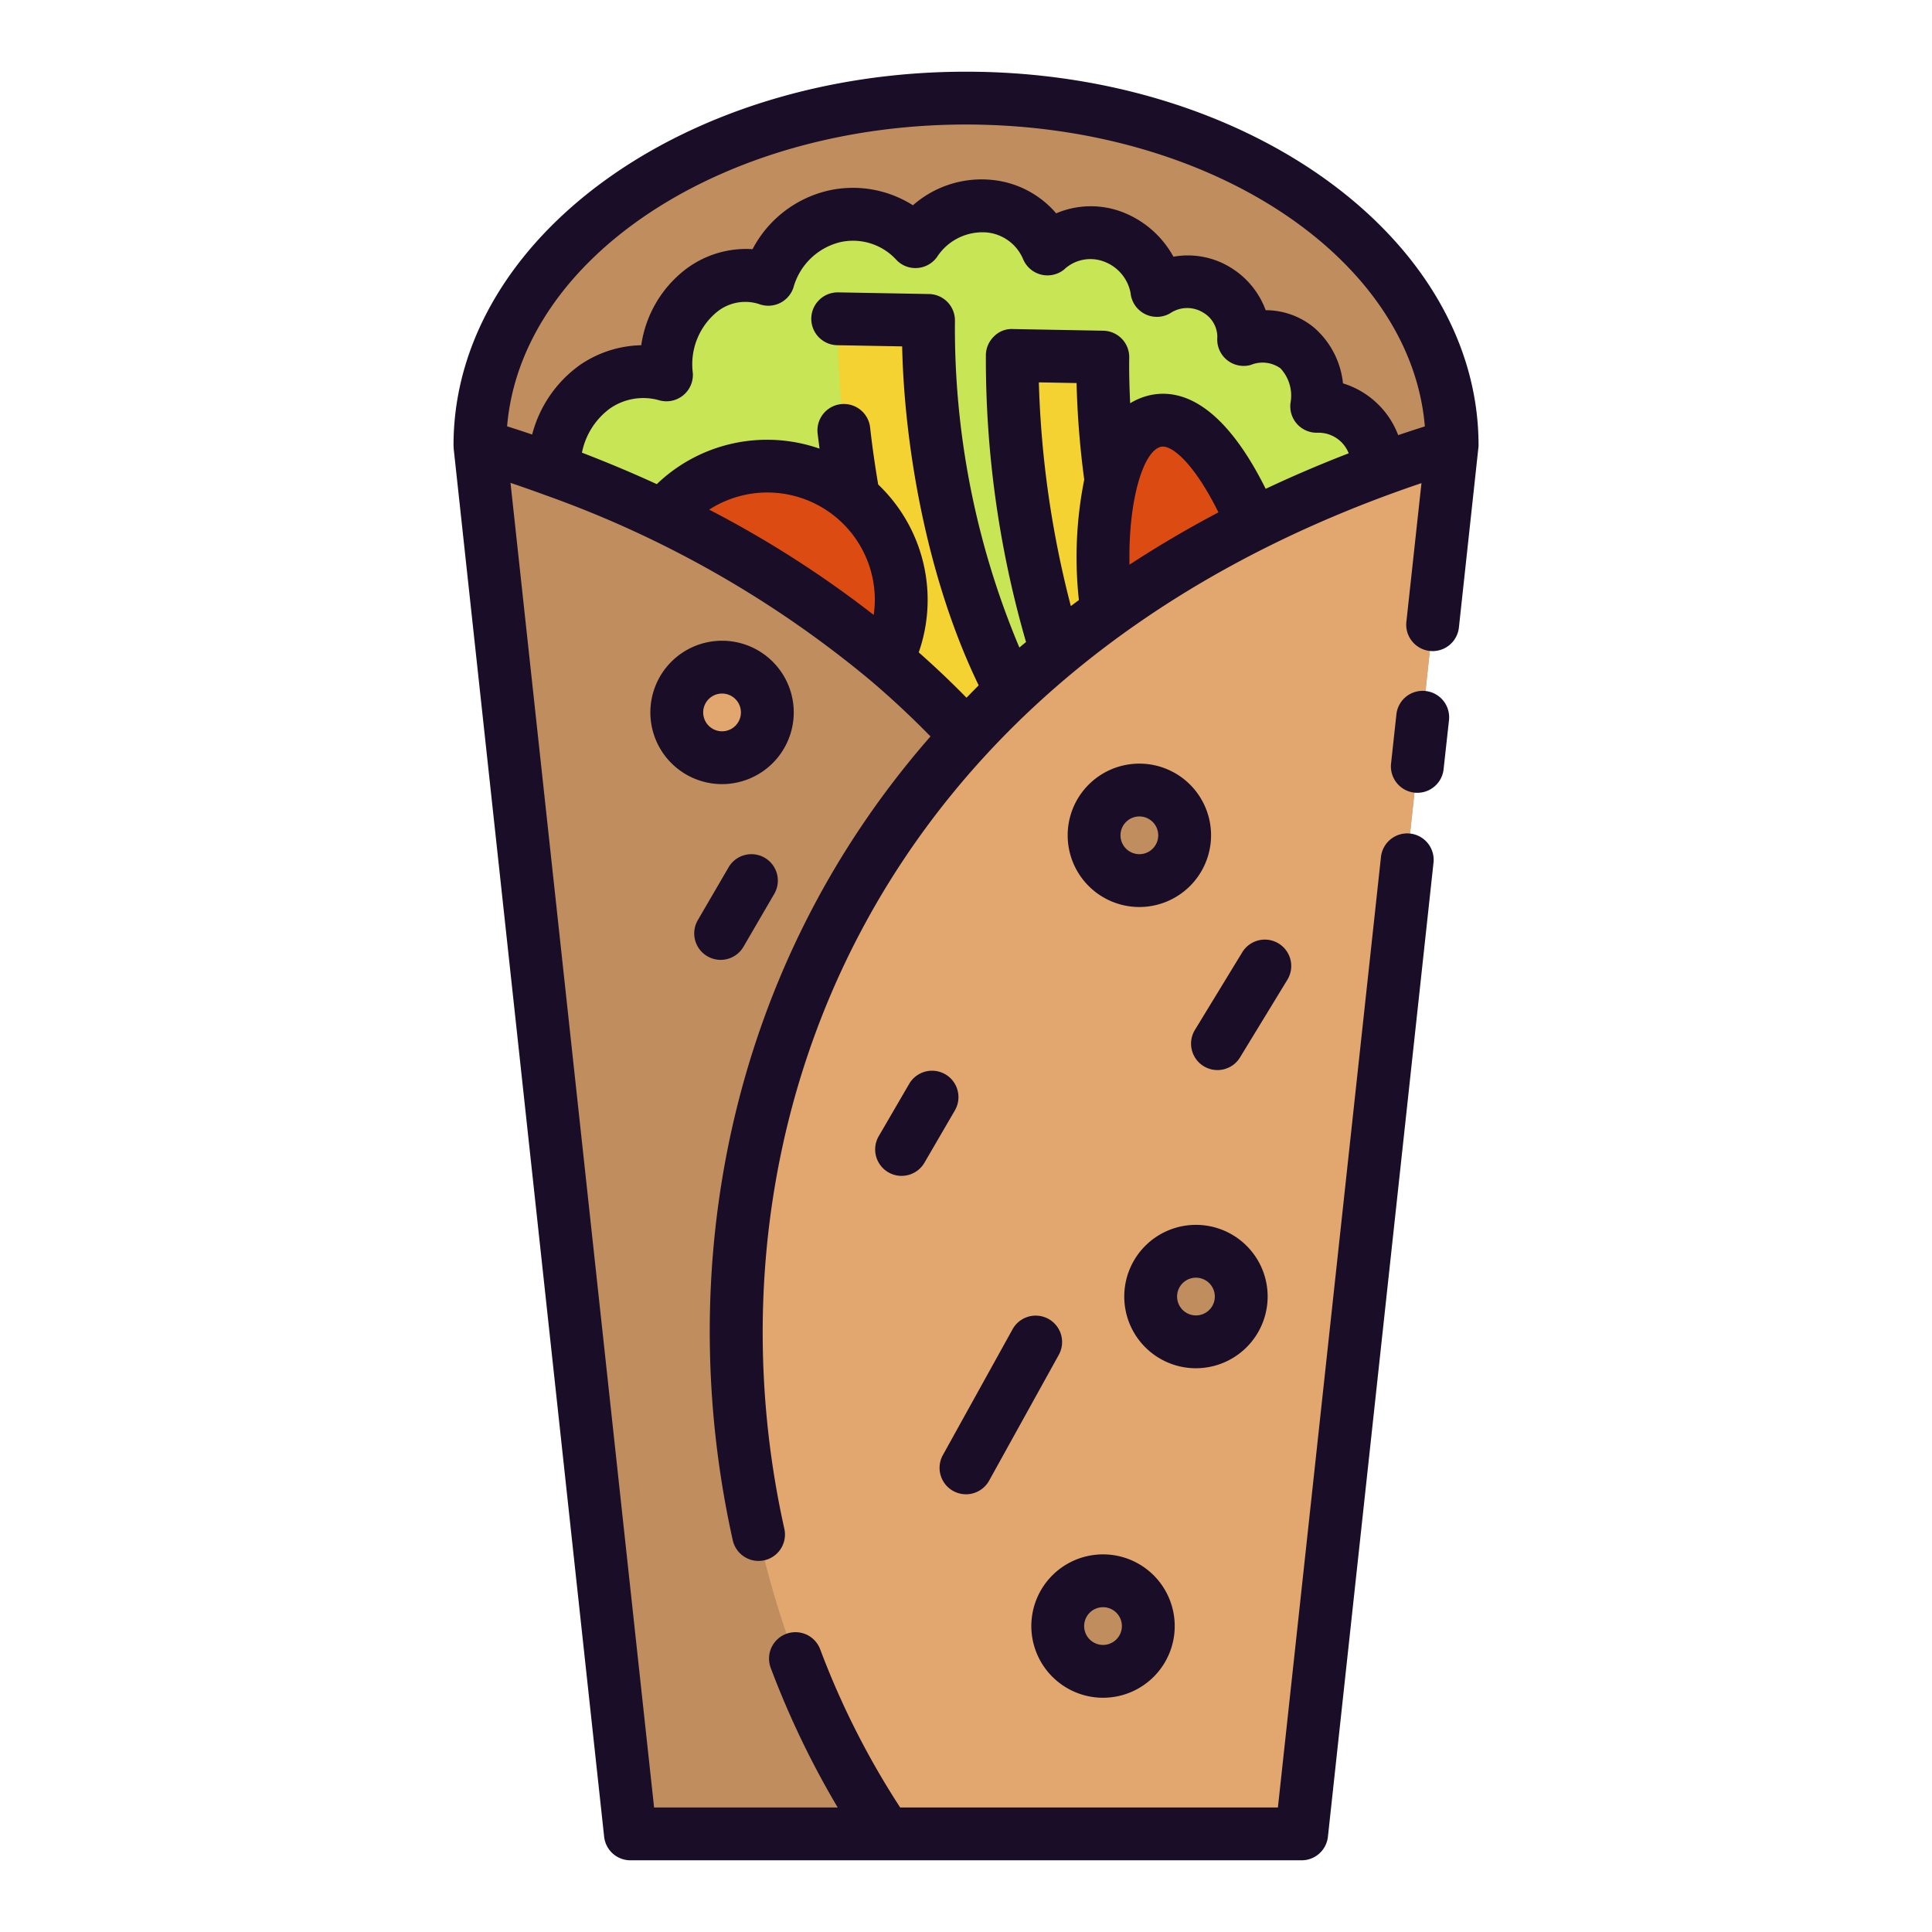 <svg height="512" viewBox="0 0 128 128" width="512" xmlns="http://www.w3.org/2000/svg"><g><g><path d="m64 6.5c-17.788 0-32.208 10.3-32.208 23l9.973 92h44.47l9.973-92c0-12.7-14.42-23-32.208-23z" fill="#c08e5e"/><path d="m36.653 33.5c-.75-7.25 4.083-9.667 7.5-8.667-.361-4.666 3.514-7.5 6.75-6.333a5.756 5.756 0 0 1 9.75-2.5c2.472-3.469 7.253-2.969 8.75.5a4.43 4.43 0 0 1 7.25 2.75 3.74 3.74 0 0 1 5.747 3.25c3.43-.958 5.18 1.692 4.833 4.417 3.451-.042 4.667 3.583 4.084 5.833l-12.717 24.25-22.451 1.342-11.913-9.009z" fill="#c7e554"/><path d="m76.385 55.95c-7.638-9.792-9.449-24.973-9.314-32.4l6 .109c-.156 8.607 2.3 21.228 8.046 28.6z" fill="#f3d232"/><path d="m64.835 53.524c-7.638-9.792-9.449-24.973-9.314-32.4l6 .108c-.156 8.607 2.295 21.229 8.045 28.6z" fill="#f3d232"/><circle cx="50.837" cy="39.75" fill="#dc4c12" r="8.875"/><path d="m84.936 40.347c1.223 4.864 0 8.924-3.719 9.735s-6.282-2.741-7.5-7.606-.884-13.776 2.832-14.588 7.164 7.595 8.387 12.459z" fill="#dc4c12"/><path d="m31.792 29.5c52.093 15.891 55.656 65.307 37.529 92h-27.556z" fill="#c08e5e"/><path d="m96.208 29.5c-52.093 15.891-55.656 65.307-37.529 92h27.556z" fill="#e2a76f"/><circle cx="73.078" cy="107.732" fill="#c08e5e" r="3"/><circle cx="75.486" cy="55.342" fill="#c08e5e" r="3"/><circle cx="47.837" cy="47.198" fill="#e2a76f" r="3"/><circle cx="79.236" cy="85.898" fill="#c08e5e" r="3"/></g><g fill="#190d28"><path d="m94.443 45.781a1.746 1.746 0 0 0 -1.928 1.551l-.358 3.293a1.751 1.751 0 0 0 3.481.375l.362-3.29a1.751 1.751 0 0 0 -1.557-1.929z"/><path d="m97.949 29.671a1.632 1.632 0 0 0 .009-.171c0-13.647-15.233-24.75-33.958-24.75-18.648 0-33.829 11.014-33.952 24.585v.013.152s0 .086.007.129v.073l9.971 91.986a1.751 1.751 0 0 0 1.741 1.562h44.47a1.751 1.751 0 0 0 1.741-1.562l6.992-64.5a1.751 1.751 0 1 0 -3.481-.377l-6.824 62.939h-25.026a53.971 53.971 0 0 1 -5.3-10.48 1.75 1.75 0 0 0 -3.276 1.233 58.2 58.2 0 0 0 4.437 9.247h-12.165l-9.513-87.759q1.164.393 2.3.81a70.616 70.616 0 0 1 21.53 12.264c.017.014.033.029.051.042q2.07 1.763 3.944 3.683c-13.571 15.51-17.042 35.569-13.097 53.265a1.75 1.75 0 0 0 3.416-.762c-5.737-25.733 5.207-56.781 42.21-69.285l-1 9.19a1.75 1.75 0 0 0 3.48.377l1.288-11.887v-.017zm-33.949-21.421c16.193 0 29.473 8.863 30.4 20-.593.19-1.185.38-1.766.579a5.7 5.7 0 0 0 -3.657-3.43 5.67 5.67 0 0 0 -1.862-3.647 5.019 5.019 0 0 0 -3.26-1.2 5.562 5.562 0 0 0 -2.241-2.775 5.4 5.4 0 0 0 -3.871-.769 6.517 6.517 0 0 0 -3.143-2.86 5.862 5.862 0 0 0 -4.627-.014 6.407 6.407 0 0 0 -4.233-2.212 6.882 6.882 0 0 0 -5.256 1.678 7.425 7.425 0 0 0 -5.547-.987 7.606 7.606 0 0 0 -5.079 3.895 6.628 6.628 0 0 0 -4.479 1.37 7.718 7.718 0 0 0 -2.894 4.994 7.455 7.455 0 0 0 -4.064 1.31 8.188 8.188 0 0 0 -3.164 4.607c-.548-.187-1.1-.367-1.66-.545.938-11.136 14.214-19.994 30.403-19.994zm-6.04 31.5a7.222 7.222 0 0 1 -.076.99 70.39 70.39 0 0 0 -10.9-6.975 7.119 7.119 0 0 1 10.976 5.985zm2.909 3.471a10.552 10.552 0 0 0 -2.687-11.121c-.209-1.242-.392-2.5-.532-3.752a1.75 1.75 0 1 0 -3.478.388c.037.329.085.659.126.989a10.545 10.545 0 0 0 -10.784 2.351q-2.411-1.107-4.959-2.086a4.788 4.788 0 0 1 1.855-2.926 3.866 3.866 0 0 1 3.249-.549 1.751 1.751 0 0 0 2.241-1.815 4.484 4.484 0 0 1 1.6-4.033 2.974 2.974 0 0 1 2.808-.516 1.751 1.751 0 0 0 2.259-1.1 4.263 4.263 0 0 1 3.113-3.011 3.885 3.885 0 0 1 3.682 1.15 1.732 1.732 0 0 0 1.4.566 1.753 1.753 0 0 0 1.319-.732 3.59 3.59 0 0 1 3.286-1.624 2.912 2.912 0 0 1 2.425 1.788 1.751 1.751 0 0 0 2.7.674 2.544 2.544 0 0 1 2.732-.5 2.771 2.771 0 0 1 1.678 2.038 1.751 1.751 0 0 0 2.621 1.357 2.011 2.011 0 0 1 2.21-.036 1.875 1.875 0 0 1 .919 1.617 1.75 1.75 0 0 0 2.215 1.84 2.051 2.051 0 0 1 1.963.22 2.657 2.657 0 0 1 .669 2.3 1.75 1.75 0 0 0 1.741 1.972h.053a2.144 2.144 0 0 1 2.062 1.362q-2.855 1.106-5.5 2.354c-2.9-5.818-5.74-6.631-7.678-6.2a4.333 4.333 0 0 0 -1.3.53c-.051-1.035-.078-2.054-.063-3.022a1.749 1.749 0 0 0 -1.714-1.783l-6-.111a1.637 1.637 0 0 0 -1.248.491 1.753 1.753 0 0 0 -.535 1.228 67.4 67.4 0 0 0 2.66 19.016c-.145.124-.3.244-.44.368a54.56 54.56 0 0 1 -4.27-21.641 1.751 1.751 0 0 0 -1.718-1.782l-6-.109h-.033a1.75 1.75 0 0 0 -.032 3.5l4.286.078c.132 6.236 1.514 15.107 5.071 22.46-.275.269-.539.543-.807.816q-1.521-1.552-3.165-3.004zm13.964-5.81c-.095-4.161.889-7.55 2.092-7.811.644-.141 2.115.951 3.8 4.346q-3.1 1.636-5.892 3.465zm-3.887 2.743a66.2 66.2 0 0 1 -2.12-14.821l2.5.045a58.67 58.67 0 0 0 .508 6.4 26.136 26.136 0 0 0 -.354 7.978c-.18.133-.358.265-.534.398z"/><path d="m73.078 112.481a4.75 4.75 0 1 0 -4.75-4.75 4.755 4.755 0 0 0 4.75 4.75zm0-6a1.25 1.25 0 1 1 -1.25 1.25 1.251 1.251 0 0 1 1.25-1.25z"/><path d="m80.236 55.342a4.75 4.75 0 1 0 -4.75 4.75 4.756 4.756 0 0 0 4.75-4.75zm-6 0a1.25 1.25 0 1 1 1.25 1.25 1.252 1.252 0 0 1 -1.25-1.25z"/><path d="m52.588 47.2a4.75 4.75 0 1 0 -4.75 4.75 4.756 4.756 0 0 0 4.75-4.75zm-6 0a1.25 1.25 0 1 1 1.25 1.25 1.251 1.251 0 0 1 -1.25-1.25z"/><path d="m83.985 85.9a4.75 4.75 0 1 0 -4.75 4.75 4.756 4.756 0 0 0 4.75-4.75zm-6 0a1.25 1.25 0 1 1 1.25 1.25 1.252 1.252 0 0 1 -1.25-1.25z"/><path d="m63.152 98.781a1.751 1.751 0 0 0 2.379-.683l4.625-8.352a1.75 1.75 0 0 0 -3.062-1.695l-4.625 8.349a1.751 1.751 0 0 0 .683 2.381z"/><path d="m84.709 62.506a1.752 1.752 0 0 0 -2.405.583l-3.125 5.125a1.75 1.75 0 1 0 2.988 1.822l3.125-5.125a1.75 1.75 0 0 0 -.583-2.405z"/><path d="m62.63 71.175a1.752 1.752 0 0 0 -2.393.632l-2.037 3.5a1.751 1.751 0 0 0 3.026 1.761l2.037-3.5a1.75 1.75 0 0 0 -.633-2.393z"/><path d="m46.864 63.354a1.748 1.748 0 0 0 2.394-.631l2.038-3.5a1.75 1.75 0 0 0 -3.025-1.762l-2.039 3.5a1.75 1.75 0 0 0 .632 2.393z"/></g></g></svg>
